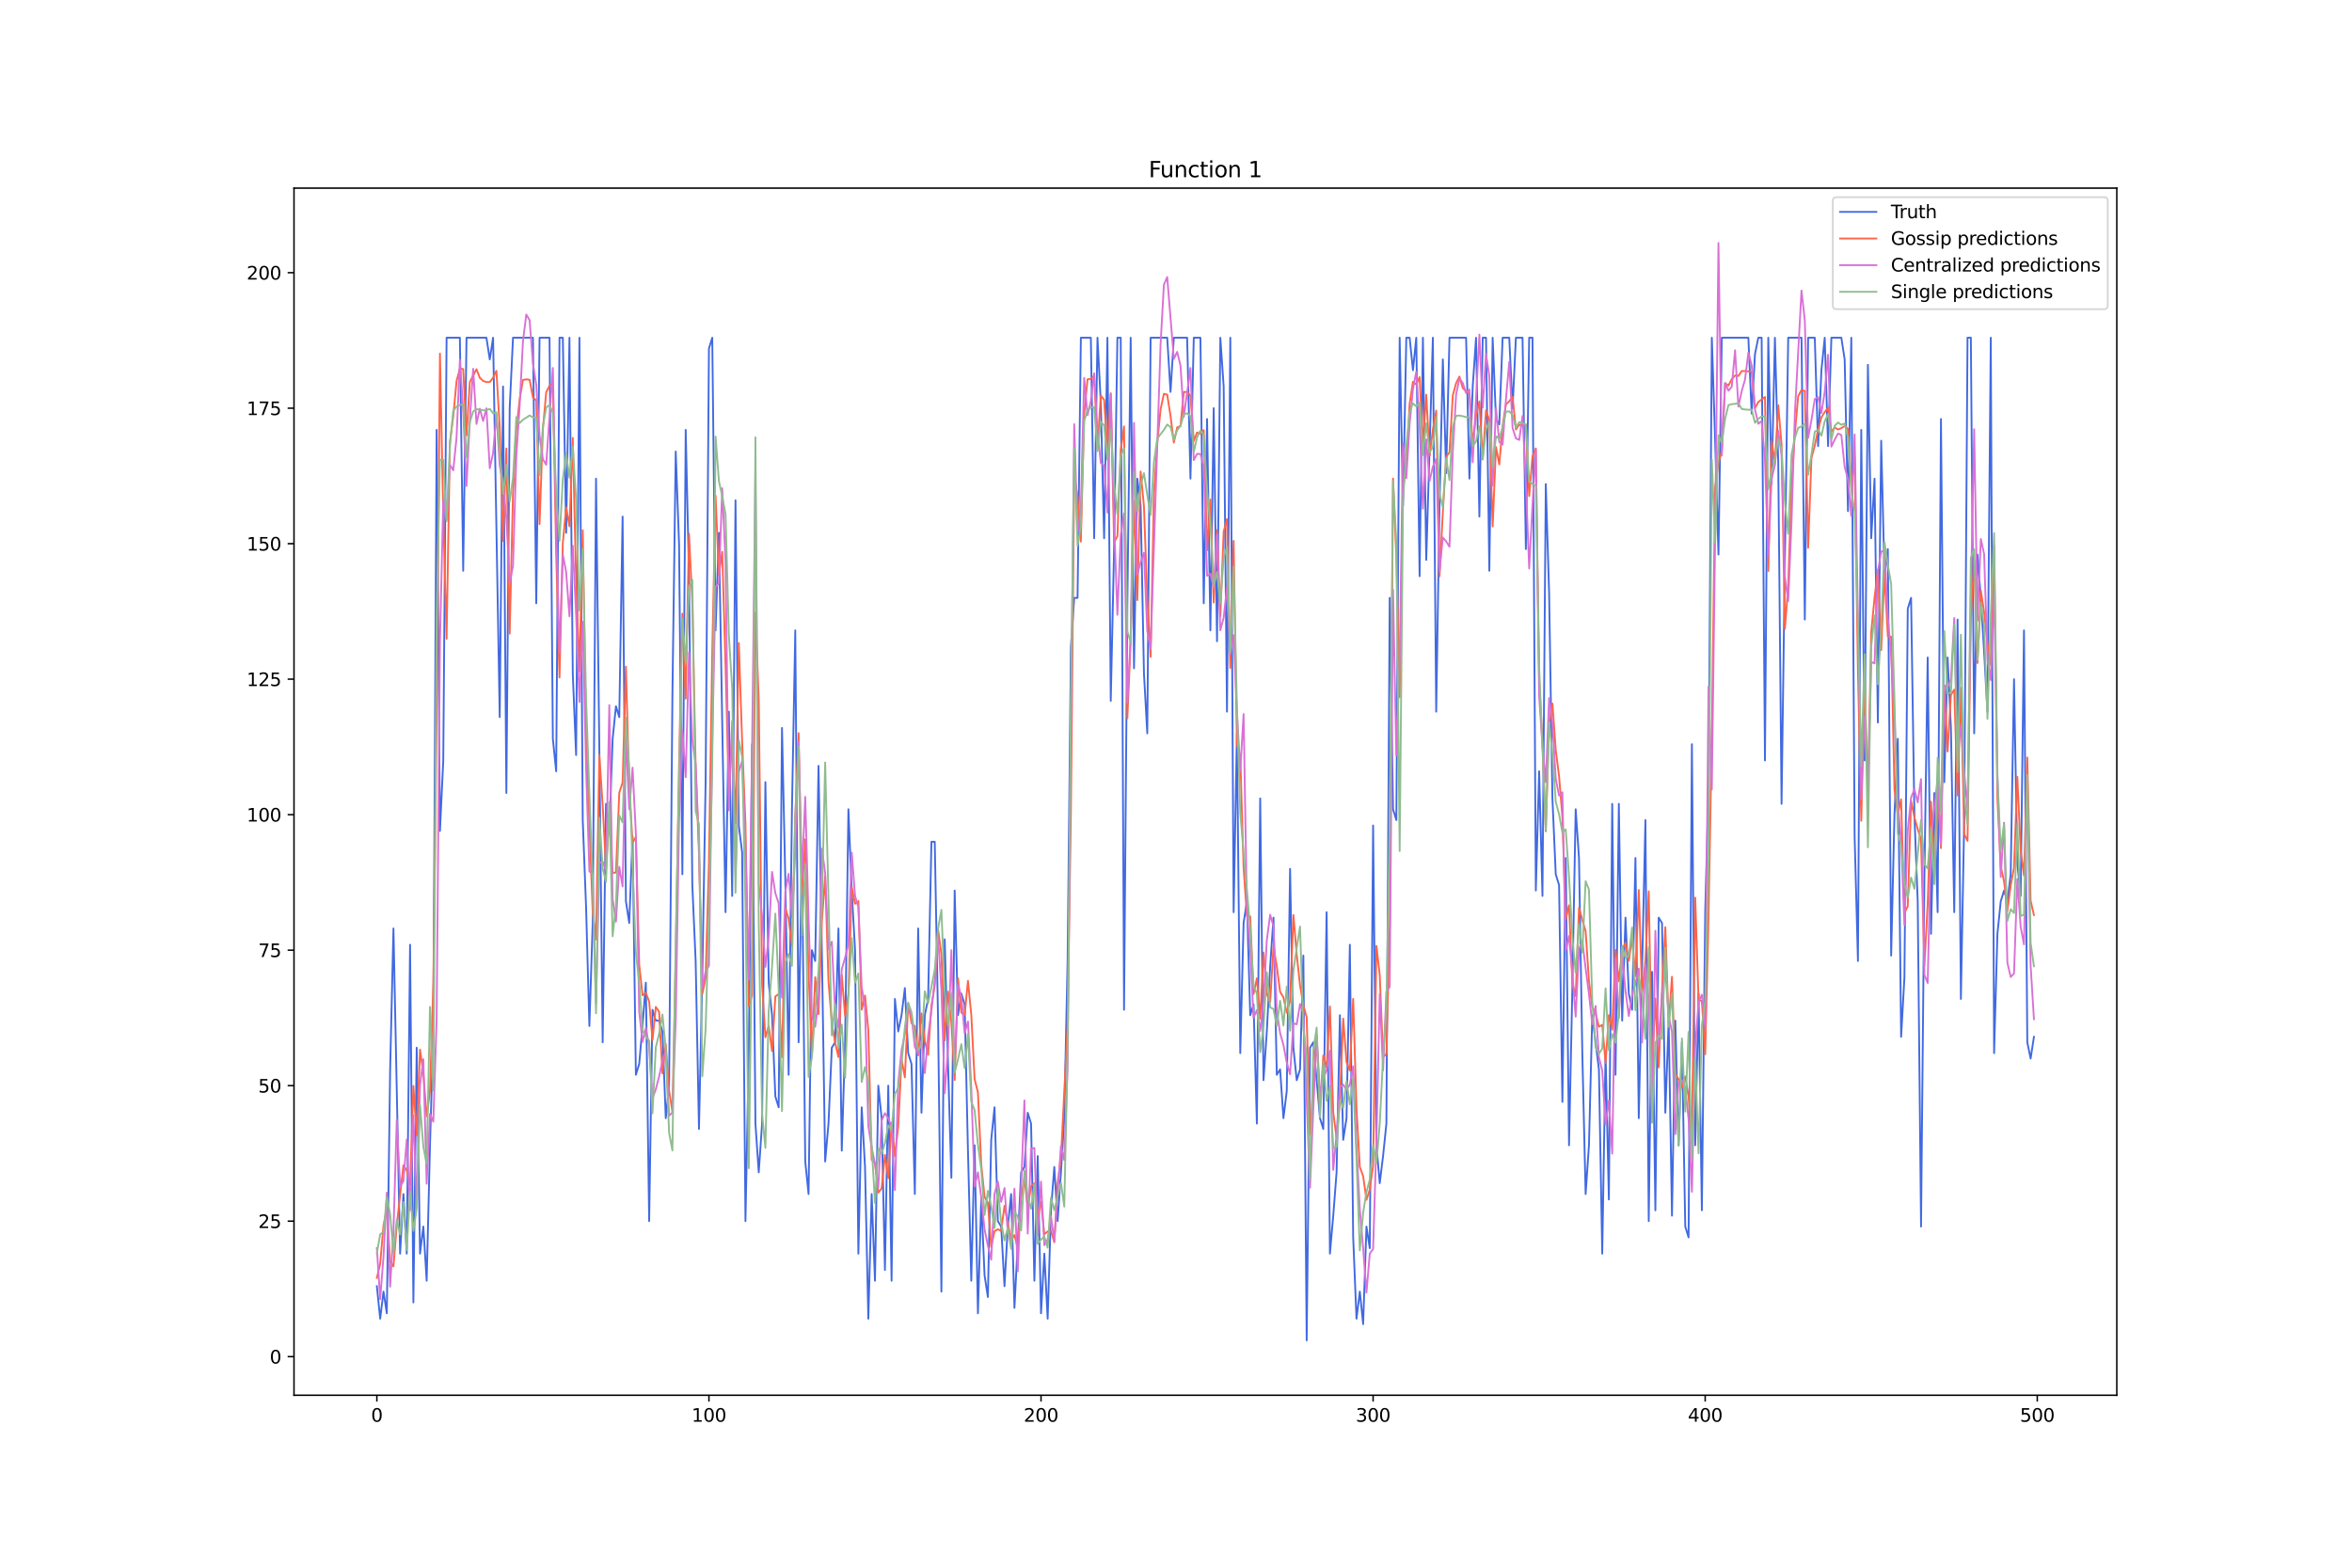 <?xml version="1.0" encoding="utf-8" standalone="no"?>
<!DOCTYPE svg PUBLIC "-//W3C//DTD SVG 1.1//EN"
  "http://www.w3.org/Graphics/SVG/1.1/DTD/svg11.dtd">
<svg xmlns:xlink="http://www.w3.org/1999/xlink" width="1296pt" height="864pt" viewBox="0 0 1296 864" xmlns="http://www.w3.org/2000/svg" version="1.1">
 <defs>
  <style type="text/css">*{stroke-linejoin: round; stroke-linecap: butt}</style>
 </defs>
 <g id="figure_1">
  <g id="patch_1">
   <path d="M 0 864 
L 1296 864 
L 1296 0 
L 0 0 
z
" style="fill: #ffffff"/>
  </g>
  <g id="axes_1">
   <g id="patch_2">
    <path d="M 162 768.96 
L 1166.4 768.96 
L 1166.4 103.68 
L 162 103.68 
z
" style="fill: #ffffff"/>
   </g>
   <g id="matplotlib.axis_1">
    <g id="xtick_1">
     <g id="line2d_1">
      <defs>
       <path id="m069107a11c" d="M 0 0 
L 0 3.5 
" style="stroke: #000000; stroke-width: 0.8"/>
      </defs>
      <g>
       <use xlink:href="#m069107a11c" x="207.655" y="768.96" style="stroke: #000000; stroke-width: 0.8"/>
      </g>
     </g>
     <g id="text_1">
      <!-- 0 -->
      <g transform="translate(204.473 783.558) scale(0.1 -0.1)">
       <defs>
        <path id="DejaVuSans-30" d="M 2034 4250 
Q 1547 4250 1301 3770 
Q 1056 3291 1056 2328 
Q 1056 1369 1301 889 
Q 1547 409 2034 409 
Q 2525 409 2770 889 
Q 3016 1369 3016 2328 
Q 3016 3291 2770 3770 
Q 2525 4250 2034 4250 
z
M 2034 4750 
Q 2819 4750 3233 4129 
Q 3647 3509 3647 2328 
Q 3647 1150 3233 529 
Q 2819 -91 2034 -91 
Q 1250 -91 836 529 
Q 422 1150 422 2328 
Q 422 3509 836 4129 
Q 1250 4750 2034 4750 
z
" transform="scale(0.016)"/>
       </defs>
       <use xlink:href="#DejaVuSans-30"/>
      </g>
     </g>
    </g>
    <g id="xtick_2">
     <g id="line2d_2">
      <g>
       <use xlink:href="#m069107a11c" x="390.639" y="768.96" style="stroke: #000000; stroke-width: 0.8"/>
      </g>
     </g>
     <g id="text_2">
      <!-- 100 -->
      <g transform="translate(381.095 783.558) scale(0.1 -0.1)">
       <defs>
        <path id="DejaVuSans-31" d="M 794 531 
L 1825 531 
L 1825 4091 
L 703 3866 
L 703 4441 
L 1819 4666 
L 2450 4666 
L 2450 531 
L 3481 531 
L 3481 0 
L 794 0 
L 794 531 
z
" transform="scale(0.016)"/>
       </defs>
       <use xlink:href="#DejaVuSans-31"/>
       <use xlink:href="#DejaVuSans-30" x="63.623"/>
       <use xlink:href="#DejaVuSans-30" x="127.246"/>
      </g>
     </g>
    </g>
    <g id="xtick_3">
     <g id="line2d_3">
      <g>
       <use xlink:href="#m069107a11c" x="573.623" y="768.96" style="stroke: #000000; stroke-width: 0.8"/>
      </g>
     </g>
     <g id="text_3">
      <!-- 200 -->
      <g transform="translate(564.079 783.558) scale(0.1 -0.1)">
       <defs>
        <path id="DejaVuSans-32" d="M 1228 531 
L 3431 531 
L 3431 0 
L 469 0 
L 469 531 
Q 828 903 1448 1529 
Q 2069 2156 2228 2338 
Q 2531 2678 2651 2914 
Q 2772 3150 2772 3378 
Q 2772 3750 2511 3984 
Q 2250 4219 1831 4219 
Q 1534 4219 1204 4116 
Q 875 4013 500 3803 
L 500 4441 
Q 881 4594 1212 4672 
Q 1544 4750 1819 4750 
Q 2544 4750 2975 4387 
Q 3406 4025 3406 3419 
Q 3406 3131 3298 2873 
Q 3191 2616 2906 2266 
Q 2828 2175 2409 1742 
Q 1991 1309 1228 531 
z
" transform="scale(0.016)"/>
       </defs>
       <use xlink:href="#DejaVuSans-32"/>
       <use xlink:href="#DejaVuSans-30" x="63.623"/>
       <use xlink:href="#DejaVuSans-30" x="127.246"/>
      </g>
     </g>
    </g>
    <g id="xtick_4">
     <g id="line2d_4">
      <g>
       <use xlink:href="#m069107a11c" x="756.607" y="768.96" style="stroke: #000000; stroke-width: 0.8"/>
      </g>
     </g>
     <g id="text_4">
      <!-- 300 -->
      <g transform="translate(747.063 783.558) scale(0.1 -0.1)">
       <defs>
        <path id="DejaVuSans-33" d="M 2597 2516 
Q 3050 2419 3304 2112 
Q 3559 1806 3559 1356 
Q 3559 666 3084 287 
Q 2609 -91 1734 -91 
Q 1441 -91 1130 -33 
Q 819 25 488 141 
L 488 750 
Q 750 597 1062 519 
Q 1375 441 1716 441 
Q 2309 441 2620 675 
Q 2931 909 2931 1356 
Q 2931 1769 2642 2001 
Q 2353 2234 1838 2234 
L 1294 2234 
L 1294 2753 
L 1863 2753 
Q 2328 2753 2575 2939 
Q 2822 3125 2822 3475 
Q 2822 3834 2567 4026 
Q 2313 4219 1838 4219 
Q 1578 4219 1281 4162 
Q 984 4106 628 3988 
L 628 4550 
Q 988 4650 1302 4700 
Q 1616 4750 1894 4750 
Q 2613 4750 3031 4423 
Q 3450 4097 3450 3541 
Q 3450 3153 3228 2886 
Q 3006 2619 2597 2516 
z
" transform="scale(0.016)"/>
       </defs>
       <use xlink:href="#DejaVuSans-33"/>
       <use xlink:href="#DejaVuSans-30" x="63.623"/>
       <use xlink:href="#DejaVuSans-30" x="127.246"/>
      </g>
     </g>
    </g>
    <g id="xtick_5">
     <g id="line2d_5">
      <g>
       <use xlink:href="#m069107a11c" x="939.591" y="768.96" style="stroke: #000000; stroke-width: 0.8"/>
      </g>
     </g>
     <g id="text_5">
      <!-- 400 -->
      <g transform="translate(930.047 783.558) scale(0.1 -0.1)">
       <defs>
        <path id="DejaVuSans-34" d="M 2419 4116 
L 825 1625 
L 2419 1625 
L 2419 4116 
z
M 2253 4666 
L 3047 4666 
L 3047 1625 
L 3713 1625 
L 3713 1100 
L 3047 1100 
L 3047 0 
L 2419 0 
L 2419 1100 
L 313 1100 
L 313 1709 
L 2253 4666 
z
" transform="scale(0.016)"/>
       </defs>
       <use xlink:href="#DejaVuSans-34"/>
       <use xlink:href="#DejaVuSans-30" x="63.623"/>
       <use xlink:href="#DejaVuSans-30" x="127.246"/>
      </g>
     </g>
    </g>
    <g id="xtick_6">
     <g id="line2d_6">
      <g>
       <use xlink:href="#m069107a11c" x="1122.575" y="768.96" style="stroke: #000000; stroke-width: 0.8"/>
      </g>
     </g>
     <g id="text_6">
      <!-- 500 -->
      <g transform="translate(1113.032 783.558) scale(0.1 -0.1)">
       <defs>
        <path id="DejaVuSans-35" d="M 691 4666 
L 3169 4666 
L 3169 4134 
L 1269 4134 
L 1269 2991 
Q 1406 3038 1543 3061 
Q 1681 3084 1819 3084 
Q 2600 3084 3056 2656 
Q 3513 2228 3513 1497 
Q 3513 744 3044 326 
Q 2575 -91 1722 -91 
Q 1428 -91 1123 -41 
Q 819 9 494 109 
L 494 744 
Q 775 591 1075 516 
Q 1375 441 1709 441 
Q 2250 441 2565 725 
Q 2881 1009 2881 1497 
Q 2881 1984 2565 2268 
Q 2250 2553 1709 2553 
Q 1456 2553 1204 2497 
Q 953 2441 691 2322 
L 691 4666 
z
" transform="scale(0.016)"/>
       </defs>
       <use xlink:href="#DejaVuSans-35"/>
       <use xlink:href="#DejaVuSans-30" x="63.623"/>
       <use xlink:href="#DejaVuSans-30" x="127.246"/>
      </g>
     </g>
    </g>
   </g>
   <g id="matplotlib.axis_2">
    <g id="ytick_1">
     <g id="line2d_7">
      <defs>
       <path id="m2f31d3cb86" d="M 0 0 
L -3.5 0 
" style="stroke: #000000; stroke-width: 0.8"/>
      </defs>
      <g>
       <use xlink:href="#m2f31d3cb86" x="162" y="747.681" style="stroke: #000000; stroke-width: 0.8"/>
      </g>
     </g>
     <g id="text_7">
      <!-- 0 -->
      <g transform="translate(148.637 751.48) scale(0.1 -0.1)">
       <use xlink:href="#DejaVuSans-30"/>
      </g>
     </g>
    </g>
    <g id="ytick_2">
     <g id="line2d_8">
      <g>
       <use xlink:href="#m2f31d3cb86" x="162" y="673.006" style="stroke: #000000; stroke-width: 0.8"/>
      </g>
     </g>
     <g id="text_8">
      <!-- 25 -->
      <g transform="translate(142.275 676.806) scale(0.1 -0.1)">
       <use xlink:href="#DejaVuSans-32"/>
       <use xlink:href="#DejaVuSans-35" x="63.623"/>
      </g>
     </g>
    </g>
    <g id="ytick_3">
     <g id="line2d_9">
      <g>
       <use xlink:href="#m2f31d3cb86" x="162" y="598.332" style="stroke: #000000; stroke-width: 0.8"/>
      </g>
     </g>
     <g id="text_9">
      <!-- 50 -->
      <g transform="translate(142.275 602.131) scale(0.1 -0.1)">
       <use xlink:href="#DejaVuSans-35"/>
       <use xlink:href="#DejaVuSans-30" x="63.623"/>
      </g>
     </g>
    </g>
    <g id="ytick_4">
     <g id="line2d_10">
      <g>
       <use xlink:href="#m2f31d3cb86" x="162" y="523.657" style="stroke: #000000; stroke-width: 0.8"/>
      </g>
     </g>
     <g id="text_10">
      <!-- 75 -->
      <g transform="translate(142.275 527.456) scale(0.1 -0.1)">
       <defs>
        <path id="DejaVuSans-37" d="M 525 4666 
L 3525 4666 
L 3525 4397 
L 1831 0 
L 1172 0 
L 2766 4134 
L 525 4134 
L 525 4666 
z
" transform="scale(0.016)"/>
       </defs>
       <use xlink:href="#DejaVuSans-37"/>
       <use xlink:href="#DejaVuSans-35" x="63.623"/>
      </g>
     </g>
    </g>
    <g id="ytick_5">
     <g id="line2d_11">
      <g>
       <use xlink:href="#m2f31d3cb86" x="162" y="448.983" style="stroke: #000000; stroke-width: 0.8"/>
      </g>
     </g>
     <g id="text_11">
      <!-- 100 -->
      <g transform="translate(135.912 452.782) scale(0.1 -0.1)">
       <use xlink:href="#DejaVuSans-31"/>
       <use xlink:href="#DejaVuSans-30" x="63.623"/>
       <use xlink:href="#DejaVuSans-30" x="127.246"/>
      </g>
     </g>
    </g>
    <g id="ytick_6">
     <g id="line2d_12">
      <g>
       <use xlink:href="#m2f31d3cb86" x="162" y="374.308" style="stroke: #000000; stroke-width: 0.8"/>
      </g>
     </g>
     <g id="text_12">
      <!-- 125 -->
      <g transform="translate(135.912 378.107) scale(0.1 -0.1)">
       <use xlink:href="#DejaVuSans-31"/>
       <use xlink:href="#DejaVuSans-32" x="63.623"/>
       <use xlink:href="#DejaVuSans-35" x="127.246"/>
      </g>
     </g>
    </g>
    <g id="ytick_7">
     <g id="line2d_13">
      <g>
       <use xlink:href="#m2f31d3cb86" x="162" y="299.633" style="stroke: #000000; stroke-width: 0.8"/>
      </g>
     </g>
     <g id="text_13">
      <!-- 150 -->
      <g transform="translate(135.912 303.433) scale(0.1 -0.1)">
       <use xlink:href="#DejaVuSans-31"/>
       <use xlink:href="#DejaVuSans-35" x="63.623"/>
       <use xlink:href="#DejaVuSans-30" x="127.246"/>
      </g>
     </g>
    </g>
    <g id="ytick_8">
     <g id="line2d_14">
      <g>
       <use xlink:href="#m2f31d3cb86" x="162" y="224.959" style="stroke: #000000; stroke-width: 0.8"/>
      </g>
     </g>
     <g id="text_14">
      <!-- 175 -->
      <g transform="translate(135.912 228.758) scale(0.1 -0.1)">
       <use xlink:href="#DejaVuSans-31"/>
       <use xlink:href="#DejaVuSans-37" x="63.623"/>
       <use xlink:href="#DejaVuSans-35" x="127.246"/>
      </g>
     </g>
    </g>
    <g id="ytick_9">
     <g id="line2d_15">
      <g>
       <use xlink:href="#m2f31d3cb86" x="162" y="150.284" style="stroke: #000000; stroke-width: 0.8"/>
      </g>
     </g>
     <g id="text_15">
      <!-- 200 -->
      <g transform="translate(135.912 154.083) scale(0.1 -0.1)">
       <use xlink:href="#DejaVuSans-32"/>
       <use xlink:href="#DejaVuSans-30" x="63.623"/>
       <use xlink:href="#DejaVuSans-30" x="127.246"/>
      </g>
     </g>
    </g>
   </g>
   <g id="line2d_16">
    <path d="M 207.655 708.85 
L 209.484 726.772 
L 211.314 711.837 
L 213.144 723.785 
L 214.974 589.371 
L 216.804 511.709 
L 220.463 690.928 
L 222.293 658.071 
L 224.123 690.928 
L 225.953 520.67 
L 227.783 717.811 
L 229.613 577.423 
L 231.442 690.928 
L 233.272 675.993 
L 235.102 705.863 
L 236.932 631.189 
L 238.762 568.462 
L 240.592 236.907 
L 242.422 457.944 
L 244.251 419.113 
L 246.081 186.128 
L 253.401 186.128 
L 255.23 314.568 
L 257.06 186.128 
L 268.039 186.128 
L 269.869 198.076 
L 271.699 186.128 
L 275.359 395.217 
L 277.189 213.011 
L 279.018 437.035 
L 280.848 224.959 
L 282.678 186.128 
L 293.657 186.128 
L 295.487 332.49 
L 297.317 186.128 
L 302.806 186.128 
L 304.636 407.165 
L 306.466 425.087 
L 308.296 186.128 
L 310.126 186.128 
L 311.956 293.659 
L 313.785 186.128 
L 315.615 371.321 
L 317.445 416.126 
L 319.275 186.128 
L 321.105 451.97 
L 322.935 499.761 
L 324.764 565.475 
L 326.594 508.722 
L 328.424 263.79 
L 330.254 413.139 
L 332.084 574.436 
L 333.914 443.009 
L 335.743 457.944 
L 337.573 407.165 
L 339.403 389.243 
L 341.233 395.217 
L 343.063 284.698 
L 344.893 496.774 
L 346.723 508.722 
L 348.552 460.931 
L 350.382 592.358 
L 352.212 586.384 
L 354.042 565.475 
L 355.872 541.579 
L 357.702 673.006 
L 359.531 556.514 
L 361.361 562.488 
L 363.191 562.488 
L 365.021 568.462 
L 366.851 616.254 
L 368.681 598.332 
L 370.51 383.269 
L 372.34 248.855 
L 374.17 299.633 
L 376 481.839 
L 377.83 236.907 
L 379.66 317.555 
L 381.489 487.813 
L 383.319 529.631 
L 385.149 622.228 
L 386.979 538.592 
L 388.809 431.061 
L 390.639 192.102 
L 392.469 186.128 
L 394.298 347.425 
L 396.128 293.659 
L 399.788 502.748 
L 401.618 392.23 
L 403.448 493.787 
L 405.277 275.738 
L 407.107 454.957 
L 408.937 469.891 
L 410.767 673.006 
L 412.597 580.41 
L 414.427 410.152 
L 416.256 619.241 
L 418.086 646.124 
L 419.916 619.241 
L 421.746 431.061 
L 423.576 541.579 
L 425.406 559.501 
L 427.236 604.306 
L 429.065 610.28 
L 430.895 401.191 
L 432.725 484.826 
L 434.555 592.358 
L 436.385 445.996 
L 438.215 347.425 
L 440.044 574.436 
L 441.874 469.891 
L 443.704 640.15 
L 445.534 658.071 
L 447.364 523.657 
L 449.194 529.631 
L 451.023 422.1 
L 452.853 523.657 
L 454.683 640.15 
L 456.513 619.241 
L 458.343 577.423 
L 460.173 574.436 
L 462.003 511.709 
L 463.832 634.176 
L 465.662 574.436 
L 467.492 445.996 
L 469.322 490.8 
L 471.152 523.657 
L 472.982 690.928 
L 474.811 610.28 
L 476.641 643.137 
L 478.471 726.772 
L 480.301 658.071 
L 482.131 705.863 
L 483.961 598.332 
L 485.79 616.254 
L 487.62 699.889 
L 489.45 598.332 
L 491.28 705.863 
L 493.11 550.54 
L 494.94 568.462 
L 496.77 559.501 
L 498.599 544.566 
L 500.429 580.41 
L 502.259 586.384 
L 504.089 658.071 
L 505.919 511.709 
L 507.749 613.267 
L 509.578 559.501 
L 511.408 550.54 
L 513.238 463.918 
L 515.068 463.918 
L 516.898 562.488 
L 518.728 711.837 
L 520.557 517.683 
L 522.387 586.384 
L 524.217 649.11 
L 526.047 490.8 
L 527.877 559.501 
L 529.707 547.553 
L 531.536 553.527 
L 533.366 634.176 
L 535.196 705.863 
L 537.026 631.189 
L 538.856 723.785 
L 540.686 661.058 
L 542.516 702.876 
L 544.345 714.824 
L 546.175 628.202 
L 548.005 610.28 
L 549.835 673.006 
L 551.665 675.993 
L 553.495 708.85 
L 555.324 675.993 
L 557.154 658.071 
L 558.984 720.798 
L 560.814 684.954 
L 562.644 646.124 
L 564.474 643.137 
L 566.303 613.267 
L 568.133 619.241 
L 569.963 705.863 
L 571.793 637.163 
L 573.623 723.785 
L 575.453 690.928 
L 577.283 726.772 
L 579.112 667.032 
L 580.942 643.137 
L 582.772 673.006 
L 584.602 646.124 
L 586.432 616.254 
L 588.262 529.631 
L 590.091 356.386 
L 591.921 329.503 
L 593.751 329.503 
L 595.581 186.128 
L 601.07 186.128 
L 602.9 296.646 
L 604.73 186.128 
L 606.56 221.972 
L 608.39 296.646 
L 610.22 186.128 
L 612.05 386.256 
L 613.879 302.62 
L 615.709 186.128 
L 617.539 186.128 
L 619.369 556.514 
L 621.199 332.49 
L 623.029 186.128 
L 624.858 368.334 
L 626.688 263.79 
L 628.518 278.725 
L 630.348 371.321 
L 632.178 404.178 
L 634.008 186.128 
L 643.157 186.128 
L 644.987 215.998 
L 646.817 186.128 
L 654.136 186.128 
L 655.966 263.79 
L 657.796 186.128 
L 661.455 186.128 
L 663.285 332.49 
L 665.115 230.933 
L 666.945 347.425 
L 668.775 224.959 
L 670.604 353.399 
L 672.434 186.128 
L 674.264 213.011 
L 676.094 392.23 
L 677.924 186.128 
L 679.754 502.748 
L 681.583 404.178 
L 683.413 580.41 
L 685.243 508.722 
L 687.073 496.774 
L 688.903 559.501 
L 690.733 553.527 
L 692.563 619.241 
L 694.392 440.022 
L 696.222 595.345 
L 698.052 568.462 
L 699.882 532.618 
L 701.712 505.735 
L 703.542 592.358 
L 705.371 589.371 
L 707.201 616.254 
L 709.031 601.319 
L 710.861 478.852 
L 712.691 577.423 
L 714.521 595.345 
L 716.35 589.371 
L 718.18 526.644 
L 720.01 738.72 
L 721.84 577.423 
L 723.67 574.436 
L 727.33 616.254 
L 729.159 622.228 
L 730.989 502.748 
L 732.819 690.928 
L 734.649 670.019 
L 736.479 646.124 
L 738.309 559.501 
L 740.138 628.202 
L 741.968 616.254 
L 743.798 520.67 
L 745.628 681.967 
L 747.458 726.772 
L 749.288 711.837 
L 751.117 729.759 
L 752.947 675.993 
L 754.777 687.941 
L 756.607 454.957 
L 758.437 631.189 
L 760.267 652.097 
L 762.097 637.163 
L 763.926 619.241 
L 765.756 329.503 
L 767.586 445.996 
L 769.416 451.97 
L 771.246 186.128 
L 773.076 278.725 
L 774.905 186.128 
L 776.735 186.128 
L 778.565 204.05 
L 780.395 186.128 
L 782.225 317.555 
L 784.055 186.128 
L 785.884 308.594 
L 789.544 186.128 
L 791.374 392.23 
L 793.204 278.725 
L 795.034 198.076 
L 796.864 260.803 
L 798.693 186.128 
L 807.843 186.128 
L 809.672 263.79 
L 811.502 213.011 
L 813.332 186.128 
L 815.162 284.698 
L 816.992 186.128 
L 818.822 186.128 
L 820.651 314.568 
L 822.481 186.128 
L 824.311 230.933 
L 826.141 233.92 
L 827.971 186.128 
L 831.63 186.128 
L 833.46 224.959 
L 835.29 186.128 
L 838.95 186.128 
L 840.78 302.62 
L 842.61 186.128 
L 844.439 186.128 
L 846.269 490.8 
L 848.099 425.087 
L 849.929 493.787 
L 851.759 266.777 
L 853.589 326.516 
L 855.418 440.022 
L 857.248 481.839 
L 859.078 487.813 
L 860.908 607.293 
L 862.738 472.878 
L 864.568 631.189 
L 866.397 544.566 
L 868.227 445.996 
L 870.057 472.878 
L 871.887 580.41 
L 873.717 658.071 
L 875.547 631.189 
L 877.377 559.501 
L 881.036 589.371 
L 882.866 690.928 
L 884.696 580.41 
L 886.526 661.058 
L 888.356 443.009 
L 890.185 592.358 
L 892.015 443.009 
L 893.845 562.488 
L 895.675 505.735 
L 897.505 547.553 
L 899.335 556.514 
L 901.164 472.878 
L 902.994 616.254 
L 906.654 451.97 
L 908.484 673.006 
L 910.314 535.605 
L 912.144 667.032 
L 913.973 505.735 
L 915.803 508.722 
L 917.633 613.267 
L 919.463 562.488 
L 921.293 670.019 
L 923.123 562.488 
L 924.952 631.189 
L 926.782 574.436 
L 928.612 675.993 
L 930.442 681.967 
L 932.272 410.152 
L 934.102 631.189 
L 935.931 547.553 
L 937.761 667.032 
L 939.591 502.748 
L 941.421 434.048 
L 943.251 186.128 
L 945.081 242.881 
L 946.911 305.607 
L 948.74 186.128 
L 963.379 186.128 
L 965.209 227.946 
L 967.039 195.089 
L 968.869 186.128 
L 970.698 186.128 
L 972.528 419.113 
L 974.358 186.128 
L 976.188 266.777 
L 978.018 186.128 
L 979.848 254.829 
L 981.678 443.009 
L 983.507 308.594 
L 985.337 186.128 
L 992.657 186.128 
L 994.486 341.451 
L 996.316 186.128 
L 999.976 186.128 
L 1001.806 245.868 
L 1003.636 204.05 
L 1005.465 186.128 
L 1007.295 245.868 
L 1009.125 186.128 
L 1014.615 186.128 
L 1016.444 198.076 
L 1018.274 281.712 
L 1020.104 186.128 
L 1021.934 460.931 
L 1023.764 529.631 
L 1025.594 236.907 
L 1027.424 419.113 
L 1029.253 201.063 
L 1031.083 296.646 
L 1032.913 263.79 
L 1034.743 398.204 
L 1036.573 242.881 
L 1038.403 317.555 
L 1040.232 302.62 
L 1042.062 526.644 
L 1043.892 448.983 
L 1045.722 407.165 
L 1047.552 571.449 
L 1049.382 538.592 
L 1051.211 335.477 
L 1053.041 329.503 
L 1054.871 448.983 
L 1056.701 496.774 
L 1058.531 675.993 
L 1060.361 484.826 
L 1062.191 362.36 
L 1064.02 514.696 
L 1065.85 437.035 
L 1067.68 502.748 
L 1069.51 230.933 
L 1071.34 431.061 
L 1073.17 362.36 
L 1074.999 401.191 
L 1076.829 502.748 
L 1078.659 341.451 
L 1080.489 550.54 
L 1082.319 451.97 
L 1084.149 186.128 
L 1085.978 186.128 
L 1087.808 404.178 
L 1089.638 305.607 
L 1091.468 329.503 
L 1093.298 359.373 
L 1095.128 392.23 
L 1096.958 186.128 
L 1098.787 580.41 
L 1100.617 514.696 
L 1102.447 496.774 
L 1104.277 490.8 
L 1106.107 496.774 
L 1107.937 481.839 
L 1109.766 374.308 
L 1111.596 475.865 
L 1113.426 493.787 
L 1115.256 347.425 
L 1117.086 574.436 
L 1118.916 583.397 
L 1120.745 571.449 
L 1120.745 571.449 
" clip-path="url(#pada8a21dbd)" style="fill: none; stroke: #4169e1; stroke-linecap: square"/>
   </g>
   <g id="line2d_17">
    <path d="M 207.655 704.302 
L 209.484 696.489 
L 211.314 675.322 
L 213.144 666.419 
L 214.974 695.062 
L 216.804 697.977 
L 218.634 675.187 
L 222.293 642.227 
L 224.123 645.059 
L 225.953 653.011 
L 227.783 598.489 
L 229.613 625.736 
L 231.442 578.467 
L 233.272 591.772 
L 235.102 615.254 
L 236.932 601.282 
L 238.762 542.17 
L 240.592 394.645 
L 242.422 194.89 
L 244.251 284.038 
L 246.081 352.045 
L 247.911 243.723 
L 249.741 229.585 
L 251.571 209.967 
L 253.401 203.203 
L 255.23 203.385 
L 257.06 239.991 
L 258.89 210.504 
L 262.55 203.48 
L 264.38 208.188 
L 266.209 209.932 
L 268.039 210.574 
L 269.869 210.572 
L 271.699 208.185 
L 273.529 204.372 
L 275.359 235.605 
L 277.189 298.147 
L 279.018 247.183 
L 280.848 349.227 
L 282.678 271.888 
L 284.508 237.093 
L 286.338 220.091 
L 288.168 209.389 
L 289.997 209.063 
L 291.827 209.295 
L 293.657 219.052 
L 295.487 220.677 
L 297.317 288.888 
L 299.147 236.471 
L 300.976 216.108 
L 302.806 212.59 
L 304.636 211.207 
L 306.466 305.111 
L 308.296 373.426 
L 310.126 299.281 
L 311.956 279.576 
L 313.785 290.063 
L 315.615 241.366 
L 317.445 319.453 
L 319.275 370.145 
L 321.105 292.284 
L 322.935 405.559 
L 326.594 502.96 
L 328.424 517.8 
L 330.254 416.2 
L 332.084 443.794 
L 333.914 478.472 
L 335.743 450.529 
L 337.573 481.06 
L 339.403 480.895 
L 341.233 436.909 
L 343.063 431.234 
L 344.893 367.384 
L 346.723 433.947 
L 348.552 464.421 
L 350.382 461.319 
L 352.212 531.583 
L 354.042 548.519 
L 355.872 547.116 
L 357.702 551.993 
L 359.531 573.227 
L 361.361 554.934 
L 363.191 557.621 
L 365.021 591.566 
L 366.851 575.48 
L 368.681 601.136 
L 370.51 612.615 
L 372.34 527.138 
L 374.17 421.837 
L 376 338.225 
L 377.83 385.047 
L 379.66 294.196 
L 381.489 331.888 
L 383.319 422.929 
L 385.149 470.135 
L 386.979 547.768 
L 388.809 539.172 
L 390.639 475.39 
L 392.469 359.244 
L 394.298 273.153 
L 396.128 316.935 
L 397.958 304.121 
L 399.788 366.526 
L 401.618 437.964 
L 403.448 405.633 
L 405.277 453.871 
L 407.107 354.409 
L 408.937 408.599 
L 410.767 453.981 
L 412.597 554.401 
L 414.427 548.516 
L 416.256 337.726 
L 418.086 385.327 
L 419.916 542.378 
L 421.746 571.666 
L 423.576 565.417 
L 425.406 579.27 
L 427.236 549.13 
L 429.065 547.894 
L 430.895 582.702 
L 432.725 500.638 
L 434.555 506.284 
L 436.385 521.366 
L 438.215 449.845 
L 440.044 404.088 
L 441.874 492.862 
L 443.704 462.586 
L 445.534 536.223 
L 447.364 581.757 
L 449.194 538.576 
L 451.023 558.891 
L 452.853 508.221 
L 454.683 482.67 
L 456.513 541.009 
L 458.343 563.718 
L 460.173 574.661 
L 462.003 582.535 
L 463.832 537.242 
L 465.662 559.896 
L 467.492 547.682 
L 469.322 489.04 
L 471.152 498.095 
L 472.982 496.647 
L 474.811 556.454 
L 476.641 548.632 
L 478.471 567.808 
L 480.301 639.174 
L 482.131 641.075 
L 483.961 657.291 
L 485.79 654.985 
L 487.62 636.522 
L 489.45 649.286 
L 491.28 618.85 
L 493.11 637.276 
L 494.94 620.969 
L 496.77 583.804 
L 498.599 593.778 
L 500.429 552.773 
L 502.259 563.912 
L 504.089 565.601 
L 505.919 581.609 
L 507.749 558.508 
L 509.578 573.563 
L 511.408 581.342 
L 513.238 554.185 
L 515.068 543.064 
L 516.898 512.13 
L 518.728 526.102 
L 520.557 573.38 
L 522.387 546.483 
L 524.217 563.33 
L 526.047 595.225 
L 527.877 539.136 
L 529.707 558.107 
L 531.536 559.25 
L 533.366 540.564 
L 535.196 559.254 
L 537.026 594.74 
L 538.856 602.051 
L 540.686 641.764 
L 542.516 659.585 
L 544.345 662.938 
L 546.175 687.187 
L 548.005 678.516 
L 549.835 677.508 
L 551.665 678.403 
L 553.495 664.54 
L 557.154 683.503 
L 558.984 680.698 
L 560.814 687.892 
L 562.644 660.311 
L 564.474 648.995 
L 566.303 665.692 
L 568.133 653.713 
L 569.963 652.081 
L 571.793 669.749 
L 573.623 662.252 
L 575.453 680.202 
L 577.283 678.679 
L 579.112 678.513 
L 580.942 684.654 
L 582.772 651.969 
L 584.602 638.318 
L 588.262 565.291 
L 590.091 447.046 
L 591.921 262.269 
L 593.751 273.377 
L 595.581 298.495 
L 597.411 228.353 
L 599.241 209.071 
L 601.07 208.77 
L 602.9 207.16 
L 604.73 247.261 
L 606.56 217.953 
L 608.39 220.319 
L 610.22 248.068 
L 612.05 216.728 
L 613.879 298.863 
L 615.709 295.553 
L 617.539 248.153 
L 619.369 235.021 
L 621.199 395.834 
L 623.029 353.319 
L 624.858 276.098 
L 626.688 330.721 
L 628.518 259.886 
L 630.348 279.181 
L 632.178 329.92 
L 634.008 362.005 
L 635.837 272.199 
L 637.667 244.246 
L 639.497 225.641 
L 641.327 217.048 
L 643.157 217.479 
L 644.987 229.215 
L 646.817 243.928 
L 648.646 235.542 
L 650.476 234.794 
L 652.306 215.97 
L 654.136 216.073 
L 655.966 218.046 
L 657.796 243.021 
L 659.625 238.335 
L 661.455 239.072 
L 663.285 237.032 
L 665.115 303.299 
L 666.945 275.307 
L 668.775 332.09 
L 670.604 292.184 
L 672.434 339.621 
L 674.264 293.006 
L 676.094 286.05 
L 677.924 368.114 
L 679.754 298.097 
L 681.583 410.197 
L 683.413 416.604 
L 685.243 478.152 
L 687.073 504.835 
L 688.903 505.085 
L 690.733 547.809 
L 692.563 539.171 
L 694.392 561.377 
L 696.222 524.956 
L 698.052 547.748 
L 699.882 552.245 
L 701.712 521.667 
L 703.542 532.614 
L 705.371 546.624 
L 707.201 549.694 
L 709.031 558.111 
L 710.861 551.642 
L 712.691 504.305 
L 714.521 526.071 
L 716.35 543.146 
L 718.18 554.024 
L 720.01 560.731 
L 721.84 625.085 
L 725.5 570.702 
L 727.33 611.444 
L 729.159 581.755 
L 730.989 588.524 
L 732.819 554.678 
L 734.649 613.189 
L 736.479 627.1 
L 738.309 606.833 
L 740.138 561.363 
L 741.968 585.353 
L 743.798 590.024 
L 745.628 550.495 
L 747.458 611.12 
L 749.288 643.218 
L 751.117 648.183 
L 752.947 661.285 
L 754.777 655.604 
L 756.607 642.267 
L 758.437 521.304 
L 760.267 537.32 
L 762.097 582.607 
L 763.926 580.821 
L 765.756 509.921 
L 767.586 263.769 
L 769.416 306.725 
L 771.246 384.14 
L 773.076 269.615 
L 774.905 256.361 
L 776.735 222.547 
L 778.565 210.365 
L 780.395 211.923 
L 782.225 207.828 
L 784.055 245.201 
L 785.884 217.514 
L 787.714 251.1 
L 789.544 236.74 
L 791.374 226.271 
L 793.204 317.642 
L 795.034 282.466 
L 796.864 251.652 
L 798.693 249.348 
L 800.523 217.87 
L 802.353 211.187 
L 804.183 207.533 
L 806.013 213.83 
L 807.843 215.675 
L 809.672 216.366 
L 811.502 244.688 
L 813.332 229.075 
L 815.162 221.23 
L 816.992 253.249 
L 818.822 226.153 
L 820.651 231.577 
L 822.481 290.153 
L 824.311 246.376 
L 826.141 255.964 
L 827.971 234.622 
L 829.801 222.854 
L 831.63 221.118 
L 833.46 218.723 
L 835.29 236.728 
L 837.12 233.964 
L 838.95 234.887 
L 840.78 234.008 
L 842.61 273.415 
L 844.439 251.384 
L 846.269 247.14 
L 848.099 374.526 
L 849.929 408.98 
L 851.759 458.135 
L 853.589 398.505 
L 855.418 387.712 
L 857.248 413.473 
L 859.078 427.8 
L 860.908 450.194 
L 862.738 506.565 
L 864.568 498.924 
L 866.397 541.748 
L 868.227 548.982 
L 870.057 500.293 
L 871.887 507.009 
L 873.717 513.174 
L 875.547 540.891 
L 877.377 555.084 
L 879.206 558.504 
L 881.036 565.856 
L 882.866 564.831 
L 884.696 585.777 
L 886.526 559.472 
L 888.356 567.421 
L 890.185 523.557 
L 892.015 540.857 
L 893.845 523.303 
L 895.675 519.492 
L 897.505 529.513 
L 899.335 517.175 
L 901.164 538.026 
L 902.994 490.516 
L 904.824 547.303 
L 906.654 529.667 
L 908.484 491.231 
L 910.314 590.801 
L 912.144 550.316 
L 913.973 588.275 
L 915.803 545.629 
L 917.633 510.983 
L 919.463 564.184 
L 921.293 538.318 
L 923.123 591.858 
L 924.952 594.879 
L 926.782 599.548 
L 928.612 593.256 
L 930.442 604.583 
L 932.272 626.679 
L 934.102 494.744 
L 935.931 551.18 
L 937.761 551.705 
L 939.591 581.029 
L 941.421 505.691 
L 943.251 406.266 
L 945.081 268.499 
L 946.911 255.04 
L 948.74 248.714 
L 950.57 211.163 
L 952.4 212.498 
L 954.23 208.995 
L 956.06 206.929 
L 957.89 207.215 
L 959.719 204.496 
L 961.549 204.485 
L 963.379 204.682 
L 965.209 205.04 
L 967.039 224.819 
L 968.869 221.53 
L 972.528 218.783 
L 974.358 314.697 
L 976.188 243.111 
L 978.018 254.739 
L 979.848 223.347 
L 981.678 245.09 
L 983.507 346.609 
L 985.337 322.87 
L 987.167 267.026 
L 988.997 239.108 
L 990.827 218.359 
L 992.657 214.933 
L 994.486 215.448 
L 996.316 301.909 
L 998.146 252.437 
L 999.976 245.595 
L 1001.806 236.836 
L 1003.636 229.983 
L 1005.465 227.105 
L 1007.295 224.71 
L 1009.125 237.939 
L 1010.955 235.598 
L 1012.785 236.729 
L 1014.615 235.936 
L 1016.444 234.789 
L 1018.274 236.367 
L 1020.104 268.895 
L 1021.934 251.849 
L 1023.764 369.804 
L 1025.594 452.363 
L 1027.424 372.678 
L 1029.253 438.767 
L 1031.083 348.54 
L 1032.913 329.367 
L 1034.743 313.982 
L 1036.573 358.287 
L 1038.403 315.757 
L 1040.232 350.68 
L 1042.062 350.913 
L 1043.892 435.237 
L 1045.722 448.932 
L 1047.552 440.55 
L 1049.382 503.236 
L 1051.211 499.417 
L 1053.041 441.317 
L 1054.871 450.391 
L 1056.701 456.9 
L 1058.531 462.688 
L 1060.361 532.386 
L 1062.191 498.252 
L 1064.02 441.842 
L 1065.85 480.745 
L 1067.68 432.757 
L 1069.51 467.434 
L 1071.34 377.795 
L 1073.17 414.17 
L 1074.999 382.992 
L 1076.829 380.034 
L 1078.659 438.424 
L 1080.489 379.074 
L 1082.319 459.753 
L 1084.149 463.435 
L 1085.978 340.653 
L 1087.808 309.145 
L 1089.638 365.408 
L 1091.468 325.524 
L 1093.298 337.377 
L 1095.128 354.341 
L 1096.958 366.407 
L 1098.787 300.938 
L 1100.617 440.075 
L 1102.447 477.555 
L 1104.277 485.836 
L 1106.107 501.917 
L 1107.937 487.94 
L 1109.766 478.24 
L 1111.596 428.086 
L 1113.426 468.708 
L 1115.256 482.577 
L 1117.086 417.49 
L 1118.916 496.374 
L 1120.745 504.294 
L 1120.745 504.294 
" clip-path="url(#pada8a21dbd)" style="fill: none; stroke: #ff6347; stroke-linecap: square"/>
   </g>
   <g id="line2d_18">
    <path d="M 207.655 687.851 
L 209.484 715.997 
L 211.314 692.565 
L 213.144 657.326 
L 214.974 709.097 
L 216.804 678.379 
L 218.634 617.109 
L 220.463 653.822 
L 222.293 651.035 
L 224.123 628.051 
L 225.953 667.006 
L 227.783 614.74 
L 229.613 664.128 
L 231.442 597.921 
L 233.272 583.758 
L 235.102 652.415 
L 236.932 613.934 
L 238.762 618.21 
L 240.592 561.815 
L 242.422 353.722 
L 244.251 275.427 
L 246.081 286.399 
L 247.911 256.126 
L 249.741 259.215 
L 251.571 241.177 
L 253.401 198.374 
L 255.23 226.48 
L 257.06 267.844 
L 258.89 231.628 
L 260.72 203.256 
L 262.55 233.641 
L 264.38 225.242 
L 266.209 232.015 
L 268.039 225.041 
L 269.869 258.084 
L 271.699 249.674 
L 273.529 228.315 
L 275.359 256.639 
L 277.189 266.133 
L 279.018 285.935 
L 280.848 320.969 
L 282.678 311.955 
L 284.508 251.136 
L 286.338 223.666 
L 288.168 188.062 
L 289.997 173.319 
L 291.827 176.481 
L 293.657 200.261 
L 295.487 212.047 
L 297.317 240.19 
L 299.147 253.045 
L 300.976 256.18 
L 304.636 202.785 
L 306.466 290.189 
L 308.296 359.725 
L 310.126 305.624 
L 311.956 315.267 
L 313.785 339.67 
L 315.615 300.74 
L 317.445 338.518 
L 319.275 386.952 
L 321.105 342.69 
L 322.935 422.679 
L 324.764 480.24 
L 326.594 481.694 
L 328.424 553.22 
L 330.254 475.68 
L 332.084 474.907 
L 333.914 479.749 
L 335.743 388.592 
L 337.573 495.474 
L 339.403 507.916 
L 341.233 477.72 
L 343.063 488.561 
L 344.893 406.027 
L 346.723 446.043 
L 348.552 423.072 
L 350.382 459.378 
L 352.212 557.598 
L 354.042 574.202 
L 355.872 566.501 
L 357.702 576.725 
L 359.531 605.387 
L 361.361 600.337 
L 363.191 593.278 
L 365.021 584.633 
L 366.851 579.387 
L 368.681 614.972 
L 370.51 613.03 
L 372.34 562.096 
L 374.17 452.753 
L 376 402.606 
L 377.83 428.321 
L 379.66 359.443 
L 381.489 408.081 
L 383.319 420.999 
L 385.149 465.478 
L 386.979 544.638 
L 388.809 535.275 
L 390.639 532.334 
L 392.469 410.467 
L 394.298 323.389 
L 396.128 321.437 
L 397.958 269.093 
L 399.788 309.461 
L 401.618 446.624 
L 403.448 397.352 
L 405.277 481.933 
L 407.107 425.636 
L 408.937 419.064 
L 410.767 465.129 
L 412.597 539.998 
L 414.427 410.94 
L 416.256 260.482 
L 418.086 487.115 
L 419.916 505.016 
L 421.746 532.896 
L 423.576 516.512 
L 425.406 480.556 
L 427.236 492.308 
L 429.065 497.876 
L 430.895 549.799 
L 432.725 491.311 
L 434.555 481.588 
L 436.385 505.593 
L 438.215 469.132 
L 440.044 408.675 
L 441.874 483.552 
L 443.704 439.183 
L 445.534 506.689 
L 447.364 560.056 
L 449.194 565.863 
L 451.023 551.303 
L 452.853 467.75 
L 454.683 481.033 
L 456.513 523.02 
L 458.343 519.005 
L 460.173 557.312 
L 462.003 566.332 
L 463.832 534.159 
L 465.662 527.825 
L 467.492 520.58 
L 469.322 469.87 
L 471.152 493.772 
L 472.982 499.931 
L 474.811 544.087 
L 476.641 555.173 
L 478.471 620.654 
L 480.301 632.579 
L 482.131 641.179 
L 483.961 654.418 
L 485.79 617.614 
L 487.62 613.515 
L 489.45 616.335 
L 491.28 620.845 
L 493.11 655.875 
L 494.94 596.95 
L 496.77 578.867 
L 498.599 569.855 
L 500.429 554.231 
L 502.259 559.636 
L 504.089 576.973 
L 505.919 580.842 
L 507.749 573.591 
L 509.578 591.427 
L 511.408 570.771 
L 513.238 557.02 
L 515.068 540.536 
L 516.898 516.747 
L 518.728 545.338 
L 520.557 602.591 
L 522.387 577.749 
L 524.217 523.663 
L 526.047 588.934 
L 527.877 542.867 
L 529.707 549.163 
L 531.536 569.435 
L 533.366 562.998 
L 535.196 599.56 
L 537.026 653.934 
L 538.856 646.107 
L 540.686 660.002 
L 542.516 677.538 
L 544.345 686.524 
L 546.175 694.252 
L 548.005 658.009 
L 549.835 651.22 
L 551.665 662.412 
L 553.495 654.781 
L 555.324 679.35 
L 557.154 685.005 
L 558.984 655.081 
L 560.814 700.623 
L 562.644 655.028 
L 564.474 606.453 
L 566.303 679.866 
L 568.133 633.069 
L 569.963 632.701 
L 571.793 680.98 
L 573.623 651.209 
L 575.453 686.291 
L 577.283 683.094 
L 579.112 670.339 
L 580.942 684.149 
L 584.602 631.602 
L 586.432 639.378 
L 588.262 588.026 
L 590.091 403.142 
L 591.921 233.776 
L 593.751 293.978 
L 595.581 279.596 
L 597.411 208.248 
L 599.241 228.828 
L 601.07 221.038 
L 602.9 205.734 
L 604.73 237.253 
L 606.56 255.188 
L 608.39 256.456 
L 610.22 282.531 
L 612.05 217.22 
L 613.879 286.922 
L 615.709 338.861 
L 617.539 294.99 
L 619.369 282.923 
L 621.199 387.291 
L 623.029 351.041 
L 624.858 233.067 
L 626.688 316.714 
L 628.518 309.808 
L 630.348 304.618 
L 632.178 347.882 
L 634.008 357.629 
L 639.497 189.761 
L 641.327 156.934 
L 643.157 152.69 
L 646.817 197.793 
L 648.646 193.935 
L 650.476 201.442 
L 652.306 229.746 
L 655.966 202.809 
L 657.796 253.587 
L 659.625 250.139 
L 661.455 250.203 
L 663.285 257.097 
L 665.115 317.347 
L 666.945 316.171 
L 668.775 324.089 
L 670.604 294.417 
L 672.434 347.404 
L 674.264 340.387 
L 676.094 323.633 
L 677.924 360.361 
L 679.754 350.033 
L 681.583 392.732 
L 683.413 424.848 
L 685.243 393.514 
L 687.073 502.103 
L 688.903 523.865 
L 690.733 560.78 
L 692.563 556.71 
L 694.392 568.144 
L 696.222 552.243 
L 698.052 518.061 
L 699.882 504.127 
L 701.712 510.552 
L 703.542 557.178 
L 705.371 569.353 
L 707.201 575.907 
L 709.031 585.672 
L 710.861 592.061 
L 712.691 563.993 
L 714.521 564.531 
L 716.35 553.36 
L 718.18 558.616 
L 721.84 654.593 
L 723.67 610.951 
L 725.5 570.491 
L 727.33 602.996 
L 729.159 594.167 
L 730.989 589.864 
L 732.819 579.105 
L 734.649 644.771 
L 736.479 624.941 
L 738.309 599.299 
L 740.138 597.779 
L 741.968 600.673 
L 743.798 597.653 
L 745.628 587.749 
L 747.458 631.151 
L 749.288 666.694 
L 751.117 687.727 
L 752.947 712.409 
L 754.777 690.884 
L 756.607 688.363 
L 758.437 629.386 
L 760.267 547.713 
L 762.097 589.932 
L 763.926 546.584 
L 765.756 543.857 
L 767.586 325.083 
L 769.416 416.361 
L 771.246 363.838 
L 773.076 244.54 
L 774.905 263.524 
L 776.735 233.795 
L 778.565 214.531 
L 780.395 204.873 
L 782.225 234.464 
L 784.055 280.384 
L 785.884 242.143 
L 787.714 265.112 
L 789.544 257.171 
L 791.374 252.952 
L 793.204 314.958 
L 795.034 296.221 
L 796.864 298.392 
L 798.693 301.332 
L 800.523 248.929 
L 802.353 217.373 
L 804.183 208.703 
L 806.013 211.092 
L 807.843 216.638 
L 809.672 214.658 
L 811.502 254.744 
L 815.162 184.368 
L 816.992 224.672 
L 818.822 195.154 
L 820.651 207.273 
L 822.481 267.702 
L 824.311 224.921 
L 826.141 243.596 
L 827.971 245.019 
L 829.801 220.223 
L 831.63 199.441 
L 833.46 235.893 
L 835.29 241.593 
L 837.12 242.46 
L 838.95 229.239 
L 840.78 266.062 
L 842.61 313.328 
L 844.439 278.116 
L 846.269 247.973 
L 848.099 383.555 
L 849.929 411.517 
L 851.759 431.147 
L 853.589 384.729 
L 855.418 398.321 
L 857.248 429.259 
L 859.078 438.455 
L 860.908 436.627 
L 862.738 524.282 
L 864.568 515.835 
L 866.397 536.529 
L 868.227 560.302 
L 870.057 523.142 
L 871.887 518.491 
L 873.717 533.684 
L 875.547 547.735 
L 877.377 564.466 
L 879.206 554.429 
L 881.036 582.759 
L 882.866 589.983 
L 884.696 619.712 
L 886.526 606.574 
L 888.356 635.802 
L 890.185 528.013 
L 892.015 560.93 
L 893.845 526.599 
L 895.675 545.865 
L 897.505 559.976 
L 899.335 548.461 
L 901.164 541.992 
L 902.994 533.813 
L 904.824 574.546 
L 906.654 531.892 
L 908.484 550.879 
L 910.314 616.089 
L 912.144 512.972 
L 913.973 576.269 
L 915.803 547.913 
L 917.633 534.55 
L 919.463 559.969 
L 921.293 568.791 
L 923.123 625.011 
L 924.952 596.262 
L 926.782 595.334 
L 928.612 599.755 
L 930.442 616.812 
L 932.272 656.834 
L 934.102 577.646 
L 935.931 552.129 
L 937.761 548.25 
L 939.591 565.768 
L 941.421 378.47 
L 943.251 435.107 
L 945.081 295.493 
L 946.911 133.92 
L 948.74 251.063 
L 950.57 211.093 
L 952.4 215.354 
L 954.23 213.148 
L 956.06 193.025 
L 957.89 224.124 
L 959.719 215.601 
L 961.549 209.147 
L 963.379 194.316 
L 965.209 201.39 
L 967.039 225.747 
L 968.869 233.564 
L 970.698 232.04 
L 972.528 253.722 
L 974.358 306.841 
L 976.188 263.757 
L 978.018 256.308 
L 979.848 237.477 
L 981.678 250.951 
L 983.507 317.88 
L 985.337 331.282 
L 987.167 287.889 
L 988.997 228.251 
L 992.657 160.15 
L 994.486 176.614 
L 996.316 241.301 
L 998.146 231.522 
L 999.976 219.942 
L 1001.806 218.876 
L 1003.636 227.621 
L 1005.465 215.963 
L 1007.295 195.525 
L 1009.125 246.14 
L 1010.955 242.304 
L 1012.785 238.931 
L 1014.615 239.763 
L 1016.444 257.259 
L 1018.274 264.137 
L 1020.104 284.362 
L 1021.934 239.48 
L 1025.594 440.571 
L 1027.424 394.927 
L 1029.253 432.667 
L 1031.083 364.864 
L 1032.913 365.612 
L 1034.743 314.947 
L 1036.573 304.016 
L 1038.403 303.544 
L 1040.232 340.065 
L 1042.062 361.43 
L 1043.892 394.989 
L 1045.722 443.454 
L 1047.552 462.88 
L 1049.382 509.697 
L 1051.211 458.031 
L 1053.041 439.529 
L 1054.871 435.05 
L 1056.701 442.23 
L 1058.531 429.394 
L 1060.361 537.237 
L 1062.191 541.746 
L 1064.02 463.604 
L 1065.85 444.984 
L 1067.68 429.638 
L 1069.51 465.323 
L 1071.34 377.819 
L 1073.17 378.692 
L 1074.999 374.365 
L 1076.829 340.608 
L 1078.659 415.175 
L 1080.489 400.001 
L 1082.319 426.081 
L 1084.149 445.607 
L 1085.978 328.073 
L 1087.808 236.546 
L 1089.638 342.047 
L 1091.468 297.053 
L 1093.298 305.37 
L 1095.128 363.338 
L 1096.958 374.797 
L 1098.787 325.567 
L 1100.617 427.245 
L 1102.447 483.328 
L 1104.277 453.403 
L 1106.107 530.604 
L 1107.937 538.441 
L 1109.766 536.503 
L 1111.596 484.399 
L 1113.426 510.893 
L 1115.256 520.513 
L 1117.086 431.994 
L 1118.916 532.077 
L 1120.745 561.705 
L 1120.745 561.705 
" clip-path="url(#pada8a21dbd)" style="fill: none; stroke: #da70d6; stroke-linecap: square"/>
   </g>
   <g id="line2d_19">
    <path d="M 207.655 690.739 
L 209.484 680.242 
L 211.314 679.017 
L 213.144 659.795 
L 214.974 669.202 
L 216.804 690.587 
L 218.634 672.083 
L 220.463 680.383 
L 222.293 662.507 
L 224.123 688.991 
L 225.953 656.696 
L 227.783 678.364 
L 229.613 666.029 
L 231.442 608.957 
L 233.272 631.934 
L 235.102 641.506 
L 236.932 554.916 
L 238.762 600.922 
L 240.592 340.199 
L 242.422 253.332 
L 244.251 253.373 
L 246.081 287.23 
L 247.911 245.636 
L 249.741 226.379 
L 251.571 224.058 
L 253.401 223.263 
L 255.23 222.83 
L 257.06 252.255 
L 258.89 232.619 
L 260.72 226.769 
L 262.55 225.483 
L 266.209 226.128 
L 268.039 226.053 
L 269.869 225.325 
L 271.699 227.753 
L 273.529 227.183 
L 277.189 272.175 
L 279.018 256.224 
L 280.848 276.287 
L 282.678 263.303 
L 284.508 229.87 
L 286.338 233.184 
L 288.168 231.348 
L 291.827 228.968 
L 293.657 230.064 
L 295.487 230.262 
L 297.317 261.884 
L 299.147 234.918 
L 300.976 224.603 
L 302.806 223.203 
L 304.636 227.519 
L 306.466 271.623 
L 308.296 298.043 
L 310.126 264.24 
L 311.956 249.941 
L 313.785 263.177 
L 315.615 245.971 
L 317.445 275.602 
L 319.275 336.405 
L 321.105 302.41 
L 322.935 384.736 
L 324.764 437.33 
L 326.594 485.793 
L 328.424 558.442 
L 330.254 450.719 
L 332.084 478.614 
L 333.914 486.059 
L 335.743 442.131 
L 337.573 516.018 
L 339.403 498.901 
L 341.233 449.39 
L 343.063 453.186 
L 344.893 395.634 
L 346.723 423.25 
L 348.552 477.224 
L 350.382 525.128 
L 352.212 541.396 
L 354.042 567.616 
L 355.872 571.425 
L 357.702 573.568 
L 359.531 613.58 
L 361.361 577.185 
L 363.191 569.7 
L 365.021 559.124 
L 366.851 578.229 
L 368.681 624.267 
L 370.51 634.081 
L 372.34 517.651 
L 376 340.949 
L 377.83 365.146 
L 379.66 323.25 
L 381.489 319.6 
L 383.319 447.017 
L 385.149 454.361 
L 386.979 593.182 
L 388.809 567.033 
L 390.639 504.945 
L 392.469 420.274 
L 394.298 240.618 
L 396.128 265.15 
L 397.958 273.43 
L 399.788 283.47 
L 401.618 350.132 
L 403.448 379.624 
L 405.277 492.035 
L 407.107 408.066 
L 408.937 417.349 
L 410.767 498.334 
L 412.597 643.835 
L 414.427 510.662 
L 416.256 241.024 
L 418.086 508.429 
L 419.916 613.761 
L 421.746 632.615 
L 423.576 557.189 
L 425.406 532.72 
L 427.236 503.507 
L 429.065 544.952 
L 430.895 612.362 
L 432.725 530.596 
L 434.555 525.687 
L 436.385 532.338 
L 438.215 450.244 
L 440.044 411.314 
L 441.874 515.484 
L 443.704 476.586 
L 445.534 593.488 
L 447.364 582.841 
L 449.194 556.541 
L 451.023 535.268 
L 452.853 500.453 
L 454.683 420.22 
L 458.343 570.609 
L 460.173 553.405 
L 462.003 577.309 
L 463.832 564.707 
L 465.662 594.118 
L 467.492 548.217 
L 469.322 516.908 
L 471.152 541.573 
L 472.982 536.509 
L 474.811 596.289 
L 476.641 588.104 
L 478.471 596.333 
L 480.301 631.109 
L 482.131 662.992 
L 483.961 632.882 
L 485.79 635.762 
L 487.62 630.119 
L 489.45 620.17 
L 491.28 622.837 
L 493.11 602.871 
L 494.94 599.616 
L 496.77 586.046 
L 498.599 566.125 
L 500.429 552.77 
L 502.259 557.787 
L 504.089 571.238 
L 505.919 578.745 
L 507.749 576.242 
L 509.578 546.315 
L 511.408 553.049 
L 515.068 534.49 
L 516.898 511.73 
L 518.728 501.445 
L 520.557 546.155 
L 522.387 565.158 
L 524.217 547.477 
L 526.047 591.173 
L 527.877 583.809 
L 529.707 575.473 
L 531.536 588.659 
L 533.366 569.893 
L 535.196 607.059 
L 537.026 611.845 
L 538.856 630.867 
L 540.686 644.43 
L 542.516 669.646 
L 544.345 656.336 
L 546.175 664.919 
L 548.005 676.779 
L 549.835 654.886 
L 551.665 673.727 
L 553.495 683.633 
L 555.324 676.627 
L 557.154 688.252 
L 558.984 667.761 
L 560.814 670.589 
L 562.644 678.122 
L 564.474 645.045 
L 566.303 659.651 
L 568.133 666.147 
L 569.963 652.608 
L 571.793 685.572 
L 573.623 683.125 
L 575.453 681.581 
L 577.283 687.657 
L 579.112 660.172 
L 580.942 666.967 
L 584.602 651.813 
L 586.432 665.014 
L 588.262 579.672 
L 590.091 387.143 
L 591.921 246.98 
L 593.751 300.819 
L 595.581 290.205 
L 597.411 232.027 
L 599.241 225.972 
L 601.07 224.573 
L 602.9 224.381 
L 604.73 248.631 
L 606.56 232.448 
L 608.39 234.368 
L 610.22 253.406 
L 612.05 236.489 
L 613.879 266.668 
L 615.709 283.276 
L 617.539 251.236 
L 619.369 247.117 
L 621.199 348.022 
L 623.029 353.993 
L 624.858 259.989 
L 626.688 281.539 
L 628.518 267.326 
L 630.348 260.801 
L 632.178 272.835 
L 634.008 283.842 
L 635.837 254.689 
L 637.667 241.693 
L 641.327 236.902 
L 643.157 233.983 
L 644.987 235.31 
L 646.817 242.451 
L 648.646 237.127 
L 650.476 234.683 
L 652.306 228.304 
L 654.136 227.813 
L 655.966 229.251 
L 657.796 249.159 
L 659.625 240.889 
L 661.455 237.318 
L 663.285 239.583 
L 665.115 270.693 
L 666.945 288.949 
L 668.775 322.877 
L 670.604 315.197 
L 672.434 332.624 
L 674.264 307.183 
L 676.094 301.44 
L 677.924 359.283 
L 679.754 312.273 
L 681.583 390.337 
L 683.413 448.042 
L 685.243 469.931 
L 687.073 490.437 
L 688.903 512.257 
L 690.733 543.439 
L 692.563 547.509 
L 694.392 579.9 
L 696.222 565.929 
L 698.052 535.893 
L 699.882 555.229 
L 701.712 556.082 
L 703.542 565.333 
L 705.371 551.596 
L 707.201 565.181 
L 709.031 543.776 
L 710.861 568.075 
L 712.691 534.994 
L 714.521 522.399 
L 716.35 510.647 
L 718.18 566.962 
L 720.01 581.977 
L 721.84 650.045 
L 723.67 578.82 
L 725.5 566.332 
L 727.33 615.74 
L 729.159 585.008 
L 730.989 606.745 
L 732.819 598.662 
L 734.649 632.857 
L 736.479 632.033 
L 738.309 606.449 
L 740.138 610.55 
L 741.968 595.888 
L 743.798 608.627 
L 745.628 593.889 
L 747.458 638.55 
L 749.288 689.139 
L 751.117 668.305 
L 752.947 656.949 
L 754.777 650.131 
L 756.607 631.259 
L 758.437 640.907 
L 760.267 619.577 
L 762.097 582.659 
L 763.926 555.362 
L 765.756 454.091 
L 767.586 265.215 
L 769.416 299.257 
L 771.246 469.031 
L 773.076 276.95 
L 774.905 246.065 
L 776.735 226.866 
L 778.565 222.31 
L 780.395 223.969 
L 782.225 221.974 
L 784.055 250.721 
L 785.884 233.228 
L 787.714 249.397 
L 789.544 246.186 
L 791.374 229.952 
L 793.204 272.181 
L 795.034 279.692 
L 796.864 252.68 
L 798.693 264.6 
L 800.523 235.112 
L 802.353 229.161 
L 804.183 229.014 
L 806.013 229.388 
L 807.843 229.884 
L 809.672 230.076 
L 811.502 245.869 
L 813.332 243.231 
L 815.162 234.953 
L 816.992 253.007 
L 818.822 236.521 
L 820.651 232.647 
L 822.481 257.415 
L 824.311 240.376 
L 826.141 241.854 
L 827.971 235.368 
L 829.801 226.897 
L 831.63 226.706 
L 833.46 228.774 
L 835.29 235.647 
L 837.12 232.687 
L 838.95 233.158 
L 840.78 233.968 
L 842.61 265.406 
L 844.439 266.802 
L 846.269 267.661 
L 848.099 367.76 
L 851.759 457.479 
L 853.589 398.296 
L 855.418 415.158 
L 857.248 441.865 
L 859.078 448.704 
L 860.908 458.841 
L 862.738 457.082 
L 864.568 483.352 
L 866.397 516.576 
L 868.227 536.065 
L 870.057 509.167 
L 871.887 524.929 
L 873.717 485.659 
L 875.547 490.311 
L 877.377 552.094 
L 879.206 577.223 
L 881.036 580.778 
L 882.866 577.865 
L 884.696 544.703 
L 886.526 578.821 
L 888.356 569.945 
L 890.185 574.585 
L 892.015 558.634 
L 893.845 521.278 
L 895.675 528.065 
L 897.505 526.698 
L 899.335 511.181 
L 901.164 556.751 
L 902.994 538.421 
L 904.824 547.863 
L 906.654 572.537 
L 908.484 522.013 
L 910.314 618.766 
L 912.144 574.922 
L 913.973 570.58 
L 915.803 572.563 
L 917.633 522.232 
L 919.463 566.003 
L 921.293 547.536 
L 923.123 594.854 
L 924.952 631.442 
L 926.782 572.341 
L 928.612 612.676 
L 930.442 568.755 
L 932.272 638.132 
L 934.102 582.99 
L 935.931 635.608 
L 937.761 565.251 
L 939.591 551.79 
L 941.421 474.687 
L 943.251 253.293 
L 945.081 299.162 
L 946.911 239.895 
L 948.74 244.18 
L 950.57 230.875 
L 952.4 223.273 
L 954.23 222.751 
L 956.06 222.569 
L 957.89 222.217 
L 959.719 225.385 
L 961.549 225.661 
L 963.379 225.822 
L 965.209 225.708 
L 967.039 233.021 
L 968.869 230.784 
L 970.698 229.55 
L 972.528 229.478 
L 974.358 269.562 
L 976.188 259.745 
L 978.018 253.467 
L 979.848 241.815 
L 981.678 247.653 
L 983.507 276.876 
L 985.337 294.173 
L 987.167 250.456 
L 988.997 241.4 
L 990.827 235.826 
L 992.657 234.995 
L 994.486 233.537 
L 996.316 261.693 
L 998.146 250.421 
L 999.976 237.939 
L 1001.806 236.78 
L 1003.636 240.165 
L 1005.465 232.141 
L 1007.295 228.124 
L 1009.125 242.171 
L 1010.955 234.639 
L 1012.785 232.848 
L 1014.615 234.136 
L 1016.444 233.399 
L 1018.274 241.423 
L 1020.104 270.402 
L 1021.934 282.079 
L 1023.764 343.95 
L 1025.594 422.098 
L 1027.424 360.521 
L 1029.253 466.982 
L 1031.083 356.188 
L 1032.913 339.162 
L 1034.743 377.128 
L 1036.573 346.696 
L 1038.403 298.859 
L 1040.232 311.283 
L 1042.062 321.917 
L 1043.892 385.957 
L 1045.722 459.347 
L 1047.552 465.834 
L 1049.382 487.598 
L 1051.211 494.58 
L 1053.041 483.678 
L 1054.871 489.826 
L 1058.531 451.948 
L 1060.361 476.447 
L 1062.191 478.623 
L 1064.02 456.319 
L 1065.85 487.313 
L 1067.68 417.641 
L 1069.51 447.703 
L 1071.34 347.752 
L 1073.17 382.357 
L 1074.999 381.723 
L 1076.829 344.157 
L 1078.659 425.511 
L 1080.489 349.8 
L 1082.319 438.563 
L 1084.149 454.538 
L 1085.978 307.45 
L 1087.808 302.718 
L 1089.638 363.624 
L 1091.468 332.088 
L 1093.298 344.953 
L 1095.128 396.18 
L 1096.958 339.364 
L 1098.787 293.826 
L 1100.617 427.778 
L 1102.447 468.494 
L 1104.277 454.237 
L 1106.107 507.524 
L 1107.937 501.097 
L 1109.766 503.219 
L 1111.596 453.92 
L 1113.426 504.842 
L 1115.256 504.056 
L 1117.086 427.026 
L 1118.916 519.621 
L 1120.745 532.528 
L 1120.745 532.528 
" clip-path="url(#pada8a21dbd)" style="fill: none; stroke: #8fbc8f; stroke-linecap: square"/>
   </g>
   <g id="patch_3">
    <path d="M 162 768.96 
L 162 103.68 
" style="fill: none; stroke: #000000; stroke-width: 0.8; stroke-linejoin: miter; stroke-linecap: square"/>
   </g>
   <g id="patch_4">
    <path d="M 1166.4 768.96 
L 1166.4 103.68 
" style="fill: none; stroke: #000000; stroke-width: 0.8; stroke-linejoin: miter; stroke-linecap: square"/>
   </g>
   <g id="patch_5">
    <path d="M 162 768.96 
L 1166.4 768.96 
" style="fill: none; stroke: #000000; stroke-width: 0.8; stroke-linejoin: miter; stroke-linecap: square"/>
   </g>
   <g id="patch_6">
    <path d="M 162 103.68 
L 1166.4 103.68 
" style="fill: none; stroke: #000000; stroke-width: 0.8; stroke-linejoin: miter; stroke-linecap: square"/>
   </g>
   <g id="text_16">
    <!-- Function 1 -->
    <g transform="translate(632.958 97.68) scale(0.12 -0.12)">
     <defs>
      <path id="DejaVuSans-46" d="M 628 4666 
L 3309 4666 
L 3309 4134 
L 1259 4134 
L 1259 2759 
L 3109 2759 
L 3109 2228 
L 1259 2228 
L 1259 0 
L 628 0 
L 628 4666 
z
" transform="scale(0.016)"/>
      <path id="DejaVuSans-75" d="M 544 1381 
L 544 3500 
L 1119 3500 
L 1119 1403 
Q 1119 906 1312 657 
Q 1506 409 1894 409 
Q 2359 409 2629 706 
Q 2900 1003 2900 1516 
L 2900 3500 
L 3475 3500 
L 3475 0 
L 2900 0 
L 2900 538 
Q 2691 219 2414 64 
Q 2138 -91 1772 -91 
Q 1169 -91 856 284 
Q 544 659 544 1381 
z
M 1991 3584 
L 1991 3584 
z
" transform="scale(0.016)"/>
      <path id="DejaVuSans-6e" d="M 3513 2113 
L 3513 0 
L 2938 0 
L 2938 2094 
Q 2938 2591 2744 2837 
Q 2550 3084 2163 3084 
Q 1697 3084 1428 2787 
Q 1159 2491 1159 1978 
L 1159 0 
L 581 0 
L 581 3500 
L 1159 3500 
L 1159 2956 
Q 1366 3272 1645 3428 
Q 1925 3584 2291 3584 
Q 2894 3584 3203 3211 
Q 3513 2838 3513 2113 
z
" transform="scale(0.016)"/>
      <path id="DejaVuSans-63" d="M 3122 3366 
L 3122 2828 
Q 2878 2963 2633 3030 
Q 2388 3097 2138 3097 
Q 1578 3097 1268 2742 
Q 959 2388 959 1747 
Q 959 1106 1268 751 
Q 1578 397 2138 397 
Q 2388 397 2633 464 
Q 2878 531 3122 666 
L 3122 134 
Q 2881 22 2623 -34 
Q 2366 -91 2075 -91 
Q 1284 -91 818 406 
Q 353 903 353 1747 
Q 353 2603 823 3093 
Q 1294 3584 2113 3584 
Q 2378 3584 2631 3529 
Q 2884 3475 3122 3366 
z
" transform="scale(0.016)"/>
      <path id="DejaVuSans-74" d="M 1172 4494 
L 1172 3500 
L 2356 3500 
L 2356 3053 
L 1172 3053 
L 1172 1153 
Q 1172 725 1289 603 
Q 1406 481 1766 481 
L 2356 481 
L 2356 0 
L 1766 0 
Q 1100 0 847 248 
Q 594 497 594 1153 
L 594 3053 
L 172 3053 
L 172 3500 
L 594 3500 
L 594 4494 
L 1172 4494 
z
" transform="scale(0.016)"/>
      <path id="DejaVuSans-69" d="M 603 3500 
L 1178 3500 
L 1178 0 
L 603 0 
L 603 3500 
z
M 603 4863 
L 1178 4863 
L 1178 4134 
L 603 4134 
L 603 4863 
z
" transform="scale(0.016)"/>
      <path id="DejaVuSans-6f" d="M 1959 3097 
Q 1497 3097 1228 2736 
Q 959 2375 959 1747 
Q 959 1119 1226 758 
Q 1494 397 1959 397 
Q 2419 397 2687 759 
Q 2956 1122 2956 1747 
Q 2956 2369 2687 2733 
Q 2419 3097 1959 3097 
z
M 1959 3584 
Q 2709 3584 3137 3096 
Q 3566 2609 3566 1747 
Q 3566 888 3137 398 
Q 2709 -91 1959 -91 
Q 1206 -91 779 398 
Q 353 888 353 1747 
Q 353 2609 779 3096 
Q 1206 3584 1959 3584 
z
" transform="scale(0.016)"/>
      <path id="DejaVuSans-20" transform="scale(0.016)"/>
     </defs>
     <use xlink:href="#DejaVuSans-46"/>
     <use xlink:href="#DejaVuSans-75" x="52.02"/>
     <use xlink:href="#DejaVuSans-6e" x="115.398"/>
     <use xlink:href="#DejaVuSans-63" x="178.777"/>
     <use xlink:href="#DejaVuSans-74" x="233.758"/>
     <use xlink:href="#DejaVuSans-69" x="272.967"/>
     <use xlink:href="#DejaVuSans-6f" x="300.75"/>
     <use xlink:href="#DejaVuSans-6e" x="361.932"/>
     <use xlink:href="#DejaVuSans-20" x="425.311"/>
     <use xlink:href="#DejaVuSans-31" x="457.098"/>
    </g>
   </g>
   <g id="legend_1">
    <g id="patch_7">
     <path d="M 1011.906 170.393 
L 1159.4 170.393 
Q 1161.4 170.393 1161.4 168.393 
L 1161.4 110.68 
Q 1161.4 108.68 1159.4 108.68 
L 1011.906 108.68 
Q 1009.906 108.68 1009.906 110.68 
L 1009.906 168.393 
Q 1009.906 170.393 1011.906 170.393 
z
" style="fill: #ffffff; opacity: 0.8; stroke: #cccccc; stroke-linejoin: miter"/>
    </g>
    <g id="line2d_20">
     <path d="M 1013.906 116.778 
L 1023.906 116.778 
L 1033.906 116.778 
" style="fill: none; stroke: #4169e1; stroke-linecap: square"/>
    </g>
    <g id="text_17">
     <!-- Truth -->
     <g transform="translate(1041.906 120.278) scale(0.1 -0.1)">
      <defs>
       <path id="DejaVuSans-54" d="M -19 4666 
L 3928 4666 
L 3928 4134 
L 2272 4134 
L 2272 0 
L 1638 0 
L 1638 4134 
L -19 4134 
L -19 4666 
z
" transform="scale(0.016)"/>
       <path id="DejaVuSans-72" d="M 2631 2963 
Q 2534 3019 2420 3045 
Q 2306 3072 2169 3072 
Q 1681 3072 1420 2755 
Q 1159 2438 1159 1844 
L 1159 0 
L 581 0 
L 581 3500 
L 1159 3500 
L 1159 2956 
Q 1341 3275 1631 3429 
Q 1922 3584 2338 3584 
Q 2397 3584 2469 3576 
Q 2541 3569 2628 3553 
L 2631 2963 
z
" transform="scale(0.016)"/>
       <path id="DejaVuSans-68" d="M 3513 2113 
L 3513 0 
L 2938 0 
L 2938 2094 
Q 2938 2591 2744 2837 
Q 2550 3084 2163 3084 
Q 1697 3084 1428 2787 
Q 1159 2491 1159 1978 
L 1159 0 
L 581 0 
L 581 4863 
L 1159 4863 
L 1159 2956 
Q 1366 3272 1645 3428 
Q 1925 3584 2291 3584 
Q 2894 3584 3203 3211 
Q 3513 2838 3513 2113 
z
" transform="scale(0.016)"/>
      </defs>
      <use xlink:href="#DejaVuSans-54"/>
      <use xlink:href="#DejaVuSans-72" x="46.334"/>
      <use xlink:href="#DejaVuSans-75" x="87.447"/>
      <use xlink:href="#DejaVuSans-74" x="150.826"/>
      <use xlink:href="#DejaVuSans-68" x="190.035"/>
     </g>
    </g>
    <g id="line2d_21">
     <path d="M 1013.906 131.457 
L 1023.906 131.457 
L 1033.906 131.457 
" style="fill: none; stroke: #ff6347; stroke-linecap: square"/>
    </g>
    <g id="text_18">
     <!-- Gossip predictions -->
     <g transform="translate(1041.906 134.957) scale(0.1 -0.1)">
      <defs>
       <path id="DejaVuSans-47" d="M 3809 666 
L 3809 1919 
L 2778 1919 
L 2778 2438 
L 4434 2438 
L 4434 434 
Q 4069 175 3628 42 
Q 3188 -91 2688 -91 
Q 1594 -91 976 548 
Q 359 1188 359 2328 
Q 359 3472 976 4111 
Q 1594 4750 2688 4750 
Q 3144 4750 3555 4637 
Q 3966 4525 4313 4306 
L 4313 3634 
Q 3963 3931 3569 4081 
Q 3175 4231 2741 4231 
Q 1884 4231 1454 3753 
Q 1025 3275 1025 2328 
Q 1025 1384 1454 906 
Q 1884 428 2741 428 
Q 3075 428 3337 486 
Q 3600 544 3809 666 
z
" transform="scale(0.016)"/>
       <path id="DejaVuSans-73" d="M 2834 3397 
L 2834 2853 
Q 2591 2978 2328 3040 
Q 2066 3103 1784 3103 
Q 1356 3103 1142 2972 
Q 928 2841 928 2578 
Q 928 2378 1081 2264 
Q 1234 2150 1697 2047 
L 1894 2003 
Q 2506 1872 2764 1633 
Q 3022 1394 3022 966 
Q 3022 478 2636 193 
Q 2250 -91 1575 -91 
Q 1294 -91 989 -36 
Q 684 19 347 128 
L 347 722 
Q 666 556 975 473 
Q 1284 391 1588 391 
Q 1994 391 2212 530 
Q 2431 669 2431 922 
Q 2431 1156 2273 1281 
Q 2116 1406 1581 1522 
L 1381 1569 
Q 847 1681 609 1914 
Q 372 2147 372 2553 
Q 372 3047 722 3315 
Q 1072 3584 1716 3584 
Q 2034 3584 2315 3537 
Q 2597 3491 2834 3397 
z
" transform="scale(0.016)"/>
       <path id="DejaVuSans-70" d="M 1159 525 
L 1159 -1331 
L 581 -1331 
L 581 3500 
L 1159 3500 
L 1159 2969 
Q 1341 3281 1617 3432 
Q 1894 3584 2278 3584 
Q 2916 3584 3314 3078 
Q 3713 2572 3713 1747 
Q 3713 922 3314 415 
Q 2916 -91 2278 -91 
Q 1894 -91 1617 61 
Q 1341 213 1159 525 
z
M 3116 1747 
Q 3116 2381 2855 2742 
Q 2594 3103 2138 3103 
Q 1681 3103 1420 2742 
Q 1159 2381 1159 1747 
Q 1159 1113 1420 752 
Q 1681 391 2138 391 
Q 2594 391 2855 752 
Q 3116 1113 3116 1747 
z
" transform="scale(0.016)"/>
       <path id="DejaVuSans-65" d="M 3597 1894 
L 3597 1613 
L 953 1613 
Q 991 1019 1311 708 
Q 1631 397 2203 397 
Q 2534 397 2845 478 
Q 3156 559 3463 722 
L 3463 178 
Q 3153 47 2828 -22 
Q 2503 -91 2169 -91 
Q 1331 -91 842 396 
Q 353 884 353 1716 
Q 353 2575 817 3079 
Q 1281 3584 2069 3584 
Q 2775 3584 3186 3129 
Q 3597 2675 3597 1894 
z
M 3022 2063 
Q 3016 2534 2758 2815 
Q 2500 3097 2075 3097 
Q 1594 3097 1305 2825 
Q 1016 2553 972 2059 
L 3022 2063 
z
" transform="scale(0.016)"/>
       <path id="DejaVuSans-64" d="M 2906 2969 
L 2906 4863 
L 3481 4863 
L 3481 0 
L 2906 0 
L 2906 525 
Q 2725 213 2448 61 
Q 2172 -91 1784 -91 
Q 1150 -91 751 415 
Q 353 922 353 1747 
Q 353 2572 751 3078 
Q 1150 3584 1784 3584 
Q 2172 3584 2448 3432 
Q 2725 3281 2906 2969 
z
M 947 1747 
Q 947 1113 1208 752 
Q 1469 391 1925 391 
Q 2381 391 2643 752 
Q 2906 1113 2906 1747 
Q 2906 2381 2643 2742 
Q 2381 3103 1925 3103 
Q 1469 3103 1208 2742 
Q 947 2381 947 1747 
z
" transform="scale(0.016)"/>
      </defs>
      <use xlink:href="#DejaVuSans-47"/>
      <use xlink:href="#DejaVuSans-6f" x="77.49"/>
      <use xlink:href="#DejaVuSans-73" x="138.672"/>
      <use xlink:href="#DejaVuSans-73" x="190.771"/>
      <use xlink:href="#DejaVuSans-69" x="242.871"/>
      <use xlink:href="#DejaVuSans-70" x="270.654"/>
      <use xlink:href="#DejaVuSans-20" x="334.131"/>
      <use xlink:href="#DejaVuSans-70" x="365.918"/>
      <use xlink:href="#DejaVuSans-72" x="429.395"/>
      <use xlink:href="#DejaVuSans-65" x="468.258"/>
      <use xlink:href="#DejaVuSans-64" x="529.781"/>
      <use xlink:href="#DejaVuSans-69" x="593.258"/>
      <use xlink:href="#DejaVuSans-63" x="621.041"/>
      <use xlink:href="#DejaVuSans-74" x="676.021"/>
      <use xlink:href="#DejaVuSans-69" x="715.23"/>
      <use xlink:href="#DejaVuSans-6f" x="743.014"/>
      <use xlink:href="#DejaVuSans-6e" x="804.195"/>
      <use xlink:href="#DejaVuSans-73" x="867.574"/>
     </g>
    </g>
    <g id="line2d_22">
     <path d="M 1013.906 146.135 
L 1023.906 146.135 
L 1033.906 146.135 
" style="fill: none; stroke: #da70d6; stroke-linecap: square"/>
    </g>
    <g id="text_19">
     <!-- Centralized predictions -->
     <g transform="translate(1041.906 149.635) scale(0.1 -0.1)">
      <defs>
       <path id="DejaVuSans-43" d="M 4122 4306 
L 4122 3641 
Q 3803 3938 3442 4084 
Q 3081 4231 2675 4231 
Q 1875 4231 1450 3742 
Q 1025 3253 1025 2328 
Q 1025 1406 1450 917 
Q 1875 428 2675 428 
Q 3081 428 3442 575 
Q 3803 722 4122 1019 
L 4122 359 
Q 3791 134 3420 21 
Q 3050 -91 2638 -91 
Q 1578 -91 968 557 
Q 359 1206 359 2328 
Q 359 3453 968 4101 
Q 1578 4750 2638 4750 
Q 3056 4750 3426 4639 
Q 3797 4528 4122 4306 
z
" transform="scale(0.016)"/>
       <path id="DejaVuSans-61" d="M 2194 1759 
Q 1497 1759 1228 1600 
Q 959 1441 959 1056 
Q 959 750 1161 570 
Q 1363 391 1709 391 
Q 2188 391 2477 730 
Q 2766 1069 2766 1631 
L 2766 1759 
L 2194 1759 
z
M 3341 1997 
L 3341 0 
L 2766 0 
L 2766 531 
Q 2569 213 2275 61 
Q 1981 -91 1556 -91 
Q 1019 -91 701 211 
Q 384 513 384 1019 
Q 384 1609 779 1909 
Q 1175 2209 1959 2209 
L 2766 2209 
L 2766 2266 
Q 2766 2663 2505 2880 
Q 2244 3097 1772 3097 
Q 1472 3097 1187 3025 
Q 903 2953 641 2809 
L 641 3341 
Q 956 3463 1253 3523 
Q 1550 3584 1831 3584 
Q 2591 3584 2966 3190 
Q 3341 2797 3341 1997 
z
" transform="scale(0.016)"/>
       <path id="DejaVuSans-6c" d="M 603 4863 
L 1178 4863 
L 1178 0 
L 603 0 
L 603 4863 
z
" transform="scale(0.016)"/>
       <path id="DejaVuSans-7a" d="M 353 3500 
L 3084 3500 
L 3084 2975 
L 922 459 
L 3084 459 
L 3084 0 
L 275 0 
L 275 525 
L 2438 3041 
L 353 3041 
L 353 3500 
z
" transform="scale(0.016)"/>
      </defs>
      <use xlink:href="#DejaVuSans-43"/>
      <use xlink:href="#DejaVuSans-65" x="69.824"/>
      <use xlink:href="#DejaVuSans-6e" x="131.348"/>
      <use xlink:href="#DejaVuSans-74" x="194.727"/>
      <use xlink:href="#DejaVuSans-72" x="233.936"/>
      <use xlink:href="#DejaVuSans-61" x="275.049"/>
      <use xlink:href="#DejaVuSans-6c" x="336.328"/>
      <use xlink:href="#DejaVuSans-69" x="364.111"/>
      <use xlink:href="#DejaVuSans-7a" x="391.895"/>
      <use xlink:href="#DejaVuSans-65" x="444.385"/>
      <use xlink:href="#DejaVuSans-64" x="505.908"/>
      <use xlink:href="#DejaVuSans-20" x="569.385"/>
      <use xlink:href="#DejaVuSans-70" x="601.172"/>
      <use xlink:href="#DejaVuSans-72" x="664.648"/>
      <use xlink:href="#DejaVuSans-65" x="703.512"/>
      <use xlink:href="#DejaVuSans-64" x="765.035"/>
      <use xlink:href="#DejaVuSans-69" x="828.512"/>
      <use xlink:href="#DejaVuSans-63" x="856.295"/>
      <use xlink:href="#DejaVuSans-74" x="911.275"/>
      <use xlink:href="#DejaVuSans-69" x="950.484"/>
      <use xlink:href="#DejaVuSans-6f" x="978.268"/>
      <use xlink:href="#DejaVuSans-6e" x="1039.449"/>
      <use xlink:href="#DejaVuSans-73" x="1102.828"/>
     </g>
    </g>
    <g id="line2d_23">
     <path d="M 1013.906 160.813 
L 1023.906 160.813 
L 1033.906 160.813 
" style="fill: none; stroke: #8fbc8f; stroke-linecap: square"/>
    </g>
    <g id="text_20">
     <!-- Single predictions -->
     <g transform="translate(1041.906 164.313) scale(0.1 -0.1)">
      <defs>
       <path id="DejaVuSans-53" d="M 3425 4513 
L 3425 3897 
Q 3066 4069 2747 4153 
Q 2428 4238 2131 4238 
Q 1616 4238 1336 4038 
Q 1056 3838 1056 3469 
Q 1056 3159 1242 3001 
Q 1428 2844 1947 2747 
L 2328 2669 
Q 3034 2534 3370 2195 
Q 3706 1856 3706 1288 
Q 3706 609 3251 259 
Q 2797 -91 1919 -91 
Q 1588 -91 1214 -16 
Q 841 59 441 206 
L 441 856 
Q 825 641 1194 531 
Q 1563 422 1919 422 
Q 2459 422 2753 634 
Q 3047 847 3047 1241 
Q 3047 1584 2836 1778 
Q 2625 1972 2144 2069 
L 1759 2144 
Q 1053 2284 737 2584 
Q 422 2884 422 3419 
Q 422 4038 858 4394 
Q 1294 4750 2059 4750 
Q 2388 4750 2728 4690 
Q 3069 4631 3425 4513 
z
" transform="scale(0.016)"/>
       <path id="DejaVuSans-67" d="M 2906 1791 
Q 2906 2416 2648 2759 
Q 2391 3103 1925 3103 
Q 1463 3103 1205 2759 
Q 947 2416 947 1791 
Q 947 1169 1205 825 
Q 1463 481 1925 481 
Q 2391 481 2648 825 
Q 2906 1169 2906 1791 
z
M 3481 434 
Q 3481 -459 3084 -895 
Q 2688 -1331 1869 -1331 
Q 1566 -1331 1297 -1286 
Q 1028 -1241 775 -1147 
L 775 -588 
Q 1028 -725 1275 -790 
Q 1522 -856 1778 -856 
Q 2344 -856 2625 -561 
Q 2906 -266 2906 331 
L 2906 616 
Q 2728 306 2450 153 
Q 2172 0 1784 0 
Q 1141 0 747 490 
Q 353 981 353 1791 
Q 353 2603 747 3093 
Q 1141 3584 1784 3584 
Q 2172 3584 2450 3431 
Q 2728 3278 2906 2969 
L 2906 3500 
L 3481 3500 
L 3481 434 
z
" transform="scale(0.016)"/>
      </defs>
      <use xlink:href="#DejaVuSans-53"/>
      <use xlink:href="#DejaVuSans-69" x="63.477"/>
      <use xlink:href="#DejaVuSans-6e" x="91.26"/>
      <use xlink:href="#DejaVuSans-67" x="154.639"/>
      <use xlink:href="#DejaVuSans-6c" x="218.115"/>
      <use xlink:href="#DejaVuSans-65" x="245.898"/>
      <use xlink:href="#DejaVuSans-20" x="307.422"/>
      <use xlink:href="#DejaVuSans-70" x="339.209"/>
      <use xlink:href="#DejaVuSans-72" x="402.686"/>
      <use xlink:href="#DejaVuSans-65" x="441.549"/>
      <use xlink:href="#DejaVuSans-64" x="503.072"/>
      <use xlink:href="#DejaVuSans-69" x="566.549"/>
      <use xlink:href="#DejaVuSans-63" x="594.332"/>
      <use xlink:href="#DejaVuSans-74" x="649.312"/>
      <use xlink:href="#DejaVuSans-69" x="688.521"/>
      <use xlink:href="#DejaVuSans-6f" x="716.305"/>
      <use xlink:href="#DejaVuSans-6e" x="777.486"/>
      <use xlink:href="#DejaVuSans-73" x="840.865"/>
     </g>
    </g>
   </g>
  </g>
 </g>
 <defs>
  <clipPath id="pada8a21dbd">
   <rect x="162" y="103.68" width="1004.4" height="665.28"/>
  </clipPath>
 </defs>
</svg>
